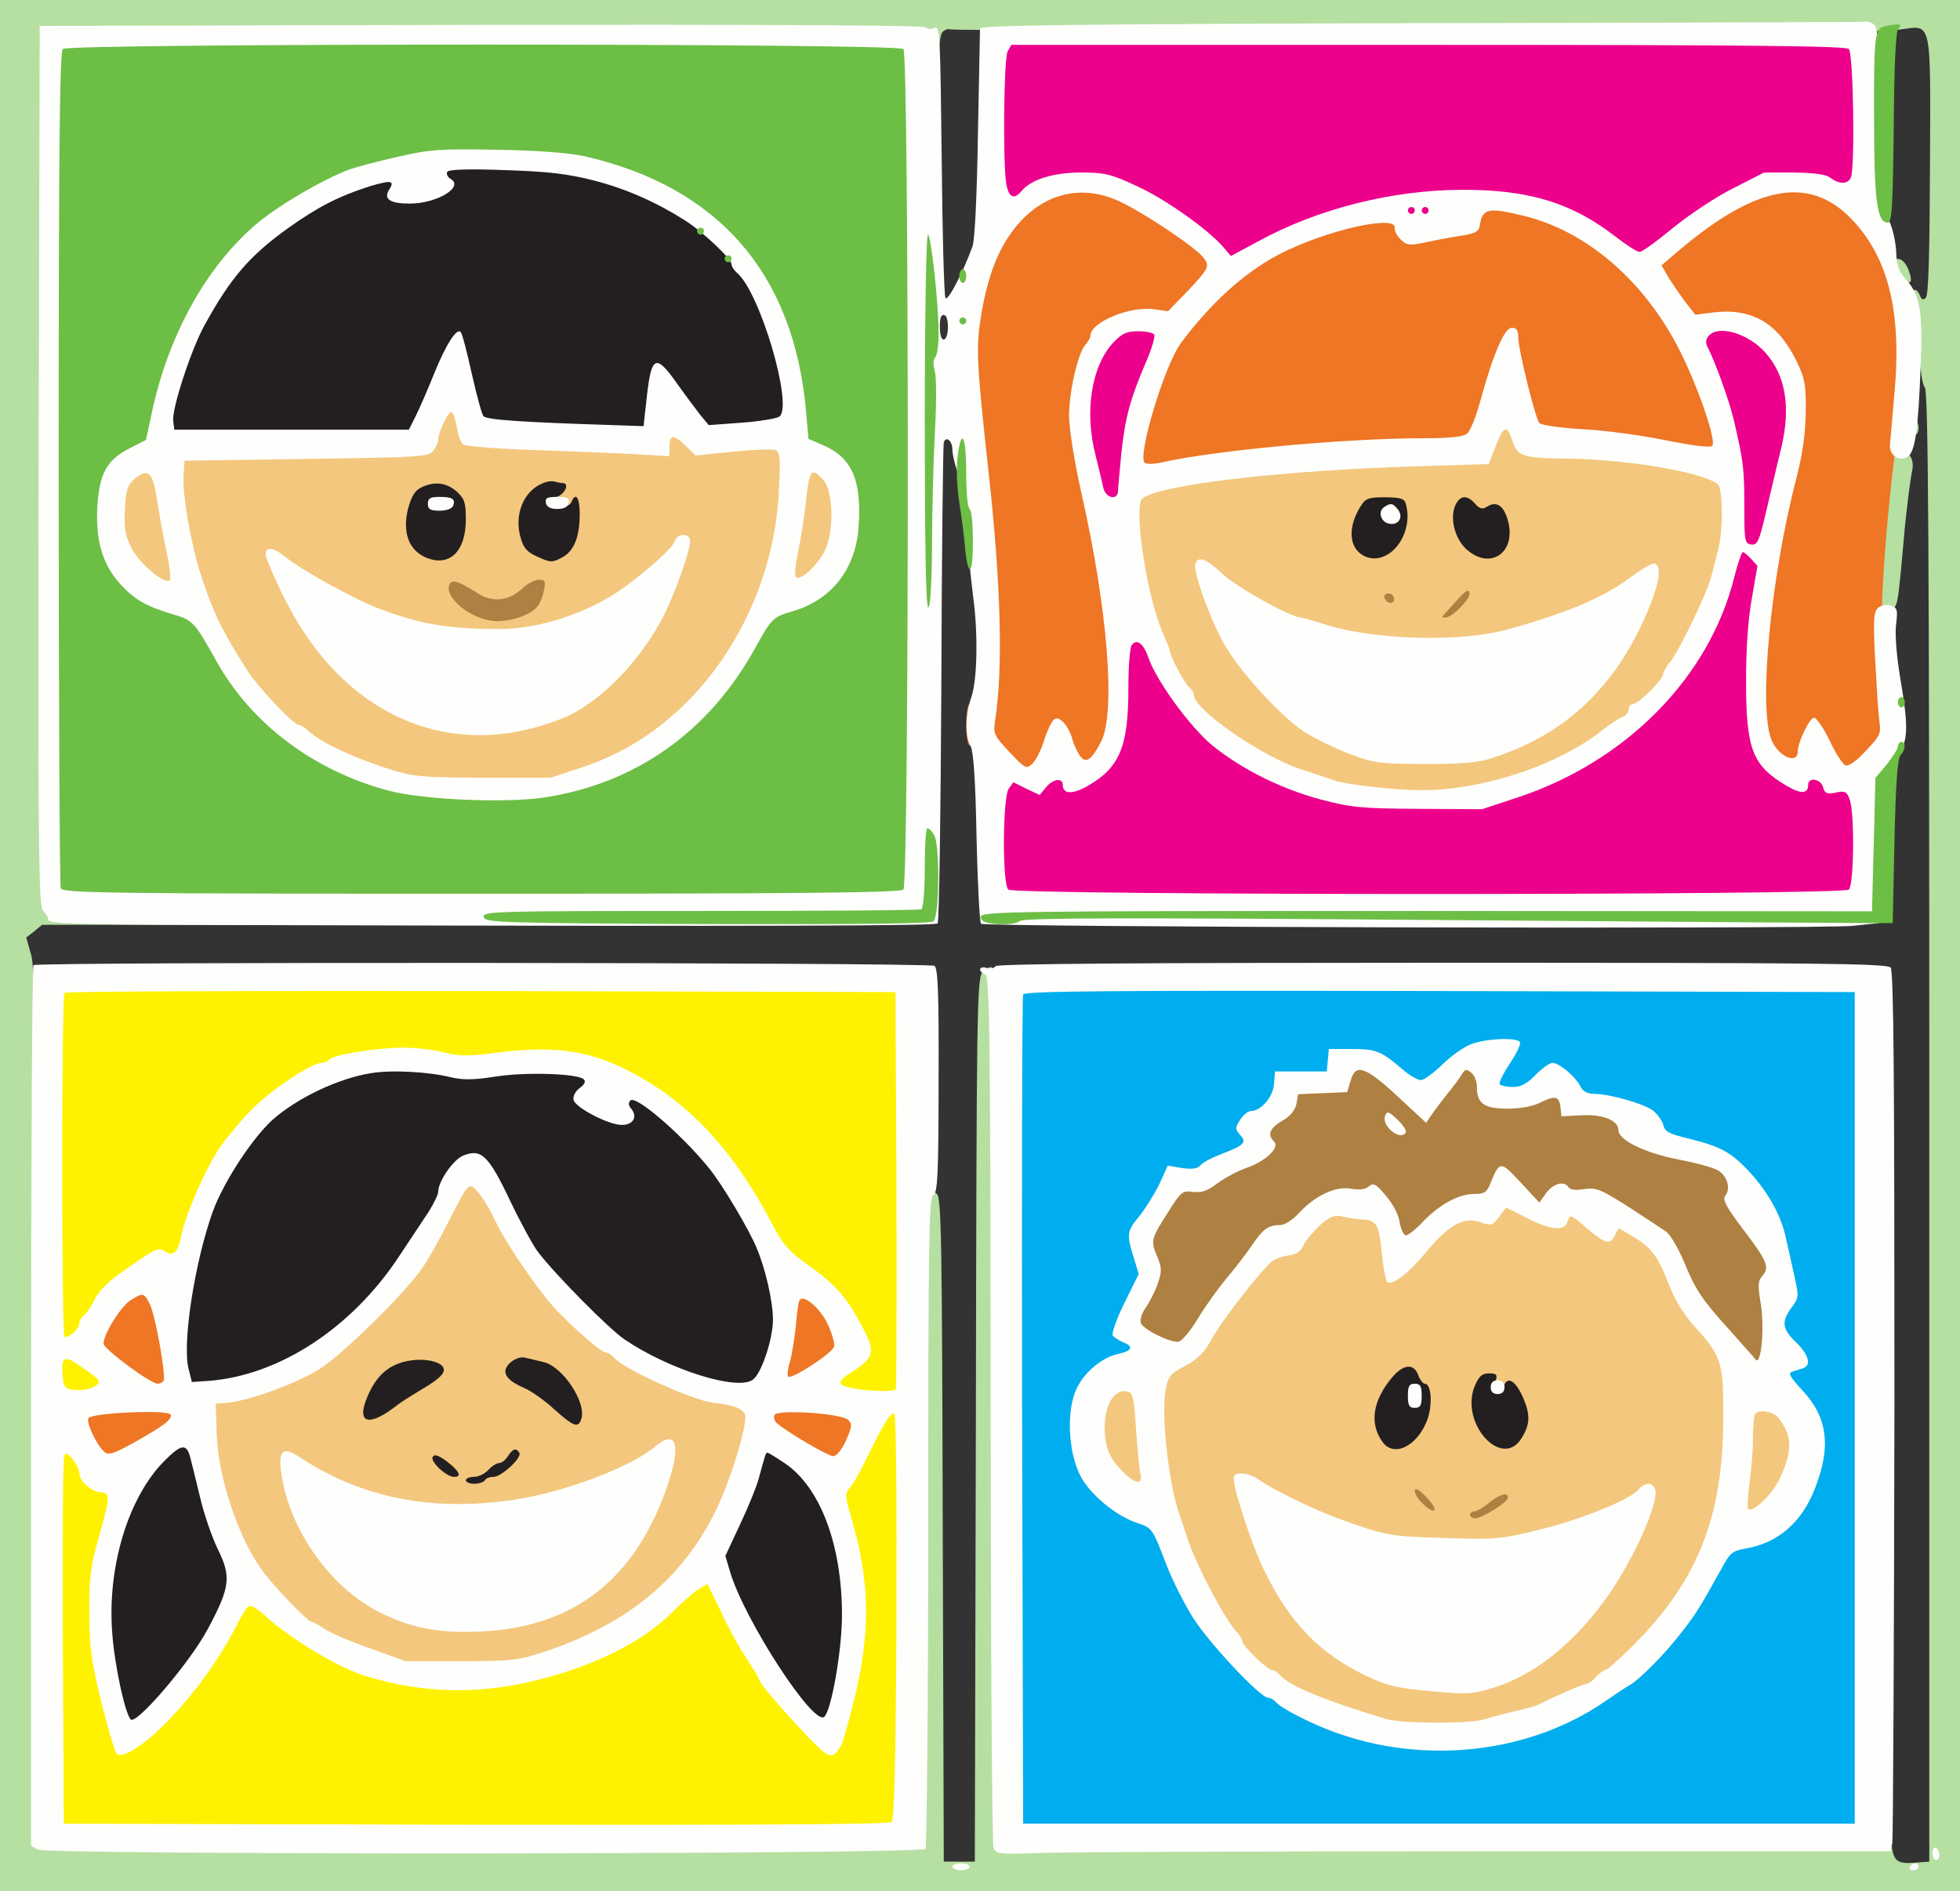 <?xml version="1.0" standalone="no"?>
<!DOCTYPE svg PUBLIC "-//W3C//DTD SVG 1.1//EN"
 "http://www.w3.org/Graphics/SVG/1.1/DTD/svg11.dtd">
<!-- Created with svg_stack (http://github.com/astraw/svg_stack) -->
<svg xmlns:sodipodi="http://sodipodi.sourceforge.net/DTD/sodipodi-0.dtd" xmlns="http://www.w3.org/2000/svg" version="1.1" width="284.0" height="274.0">
  <rect width="100%" height="100%" fill="#333333" stroke="none"/>
  <defs/>
  <g id="id0:id0" transform="matrix(1.25,0,0,1.25,0.0,0.0)"><g transform="translate(0,219.2) scale(0.04,-0.04)" fill="#b6dfa2" stroke="none">
<path d="M0 2740 l0 -2740 2840 0 2840 0 0 2740 0 2740 -2840 0 -2840 0 0 -2740z m2663 2643 c4 -2 7 -64 7 -138 0 -135 6 -159 35 -135 12 10 15 41 15 140 0 95 3 130 13 139 8 6 16 8 19 6 3 -3 581 -5 1284 -3 1221 2 1361 1 1402 -2 9 -1 42 1 72 5 89 12 85 31 83 -397 -1 -248 -4 -373 -12 -381 -7 -7 -12 -6 -17 6 -3 9 -10 17 -15 17 -12 0 -12 -33 0 -45 5 -6 11 -58 13 -116 2 -67 8 -112 16 -122 10 -12 13 -433 13 -2144 l0 -2128 -41 -3 c-64 -5 -70 6 -70 119 0 119 -18 134 -22 18 l-3 -80 -1280 0 -1280 0 -5 1267 c-4 889 -8 1268 -16 1271 -6 2 -18 -5 -27 -15 -16 -17 -17 -118 -19 -1298 l-3 -1279 -45 0 -45 0 -3 961 c-2 839 -4 963 -17 974 -12 10 -18 10 -30 0 -13 -11 -15 -132 -17 -949 l-3 -936 -1269 -3 c-699 -1 -1274 2 -1278 6 -5 5 -9 575 -11 1268 -2 1048 -5 1267 -17 1308 l-14 49 23 18 23 19 640 0 639 0 -3 23 -3 22 -624 2 c-345 1 -627 5 -632 10 -5 5 -8 549 -7 1269 l3 1259 1215 5 c1138 5 1293 4 1313 -7z"/>
<path d="M5484 4719 c-7 -13 42 -66 52 -56 4 3 1 20 -6 37 -13 30 -33 39 -46 19z"/>
<path d="M5540 4240 c0 -11 5 -20 10 -20 6 0 10 9 10 20 0 11 -4 20 -10 20 -5 0 -10 -9 -10 -20z"/>
<path d="M5483 4162 c-15 -9 -29 -102 -43 -286 -9 -118 -9 -142 3 -154 9 -8 23 -11 35 -8 22 7 21 0 42 236 7 69 16 140 20 159 13 50 -18 78 -57 53z"/>
<path d="M4270 4020 c-13 -9 -13 -11 0 -20 20 -14 45 -8 45 10 0 18 -25 24 -45 10z"/>
<path d="M5440 2650 c0 -5 5 -10 10 -10 6 0 10 5 10 10 0 6 -4 10 -10 10 -5 0 -10 -4 -10 -10z"/>
</g>
</g>
  <g id="id1:id1" transform="matrix(1.25,0,0,1.25,0.0,0.0)"><g transform="translate(0,219.2) scale(0.04,-0.04)" fill="#f3c77d" stroke="none">
<path d="M1285 4298 c-8 -13 -20 -41 -26 -63 -6 -22 -16 -46 -21 -52 -8 -10 -92 -13 -359 -13 l-348 0 -11 -19 c-14 -27 -13 -71 5 -171 48 -274 175 -501 350 -625 83 -59 147 -89 256 -122 88 -26 105 -27 274 -27 165 1 187 3 261 26 109 35 195 80 273 143 112 90 168 163 240 317 64 135 91 235 98 372 8 144 11 141 -139 127 l-113 -10 -38 40 c-22 22 -41 38 -44 35 -3 -3 -8 -20 -12 -38 l-7 -33 -219 4 c-121 2 -251 6 -290 10 l-70 6 -3 30 c-4 38 -22 85 -33 85 -4 0 -15 -10 -24 -22z m-46 -264 c-16 -20 5 -44 23 -26 8 8 16 8 32 0 12 -6 23 -12 26 -12 11 -2 3 -85 -9 -100 -20 -24 -77 -20 -95 6 -21 30 -21 116 0 139 20 22 41 14 23 -7z m341 -3 c-12 -23 -4 -31 30 -31 49 0 63 -36 35 -90 -13 -24 -22 -30 -50 -30 -70 0 -99 90 -49 149 27 33 51 34 34 2z m367 -234 c-52 -142 -166 -296 -262 -352 -163 -96 -400 -100 -562 -9 -72 40 -158 116 -207 183 -54 73 -120 211 -107 224 7 7 16 6 28 -4 36 -31 165 -102 235 -130 139 -57 332 -89 430 -71 160 29 244 67 366 164 47 37 89 65 93 62 5 -3 -2 -33 -14 -67z"/>
<path d="M4347 4262 c-9 -10 -17 -25 -17 -33 0 -8 -9 -28 -19 -45 l-19 -31 -228 -6 c-225 -6 -406 -22 -594 -53 -52 -9 -109 -18 -127 -21 -61 -10 -67 -28 -54 -152 43 -411 218 -631 576 -721 127 -32 363 -33 478 -2 256 70 474 247 582 472 14 30 30 62 35 72 20 37 50 185 50 247 0 102 -2 104 -83 129 -88 27 -349 62 -434 58 -70 -4 -90 9 -102 65 -8 39 -22 46 -44 21z m-352 -273 c0 -31 2 -34 27 -31 39 4 44 -16 12 -49 -22 -23 -36 -29 -59 -27 -44 4 -54 41 -26 102 24 54 46 57 46 5z m267 3 c-5 -32 16 -36 42 -7 27 29 41 20 52 -34 12 -59 -47 -93 -95 -53 -35 28 -42 131 -8 119 6 -2 11 -13 9 -25z m-716 -203 c31 -34 171 -105 269 -137 104 -34 191 -44 355 -40 159 4 237 18 327 59 24 10 49 19 56 19 17 0 118 53 172 90 24 17 46 26 49 21 3 -4 -4 -34 -15 -66 -75 -214 -245 -379 -447 -434 -122 -33 -161 -35 -273 -16 -176 29 -314 113 -417 252 -92 125 -155 283 -113 283 4 0 20 -14 37 -31z"/>
<path d="M400 4117 c-69 -34 -79 -174 -18 -260 26 -36 120 -99 131 -88 5 5 -3 64 -17 133 -14 69 -26 141 -26 161 0 32 -20 67 -38 67 -4 0 -18 -6 -32 -13z"/>
<path d="M2338 4119 c-13 -7 -18 -23 -18 -57 -1 -26 -7 -83 -15 -127 -28 -152 -29 -165 -12 -165 28 0 112 92 125 136 24 82 13 163 -28 204 -23 23 -28 24 -52 9z"/>
<path d="M3215 4030 c3 -5 8 -10 11 -10 2 0 4 5 4 10 0 6 -5 10 -11 10 -5 0 -7 -4 -4 -10z"/>
<path d="M3220 3990 c0 -5 5 -10 10 -10 6 0 10 5 10 10 0 6 -4 10 -10 10 -5 0 -10 -4 -10 -10z"/>
<path d="M5040 3889 c0 -5 5 -7 10 -4 6 3 10 8 10 11 0 2 -4 4 -10 4 -5 0 -10 -5 -10 -11z"/>
<path d="M2160 3550 c0 -5 5 -10 10 -10 6 0 10 5 10 10 0 6 -4 10 -10 10 -5 0 -10 -4 -10 -10z"/>
<path d="M681 3451 c9 -14 22 -27 29 -29 21 -7 6 20 -21 37 l-24 16 16 -24z"/>
<path d="M3400 3410 c0 -5 5 -10 10 -10 6 0 10 5 10 10 0 6 -4 10 -10 10 -5 0 -10 -4 -10 -10z"/>
<path d="M2030 3385 c-7 -9 -10 -18 -7 -22 8 -7 37 15 37 28 0 14 -16 11 -30 -6z"/>
<path d="M4757 3366 c-4 -10 -1 -13 9 -9 7 3 14 9 14 14 0 14 -17 10 -23 -5z"/>
<path d="M780 3351 c0 -13 29 -35 37 -28 7 8 -15 37 -28 37 -5 0 -9 -4 -9 -9z"/>
<path d="M920 3250 c0 -5 5 -10 10 -10 6 0 10 5 10 10 0 6 -4 10 -10 10 -5 0 -10 -4 -10 -10z"/>
<path d="M960 3230 c0 -5 5 -10 10 -10 6 0 10 5 10 10 0 6 -4 10 -10 10 -5 0 -10 -4 -10 -10z"/>
<path d="M1343 2058 c-4 -7 -27 -51 -51 -97 -69 -136 -129 -216 -237 -319 -134 -127 -258 -192 -405 -211 l-45 -6 3 -90 c8 -211 133 -464 277 -559 74 -49 109 -65 214 -99 90 -29 105 -31 246 -30 l150 1 102 35 c245 83 401 217 503 432 46 96 88 260 73 284 -5 9 -32 20 -59 24 -213 35 -414 165 -565 364 -21 29 -39 55 -39 58 0 4 -13 25 -28 48 -16 23 -39 68 -52 100 -27 68 -66 97 -87 65z m-88 -552 c0 -18 -155 -110 -166 -99 -16 16 16 70 54 94 33 20 112 23 112 5z m350 -10 c29 -19 59 -72 51 -92 -4 -11 -20 -4 -63 29 -32 23 -71 48 -86 55 -16 7 -25 17 -21 23 9 15 87 6 119 -15z m329 -259 c-3 -18 -9 -41 -14 -52 -4 -11 -18 -46 -30 -78 -61 -157 -199 -278 -367 -321 -71 -19 -228 -21 -305 -5 -155 33 -306 170 -351 317 -8 26 -20 66 -27 88 -16 55 -7 70 28 47 90 -59 245 -115 362 -129 131 -16 316 6 445 51 53 19 197 88 229 111 27 18 36 9 30 -29z"/>
<path d="M1260 2010 c0 -5 5 -10 10 -10 6 0 10 5 10 10 0 6 -4 10 -10 10 -5 0 -10 -4 -10 -10z"/>
<path d="M4344 1983 c-18 -24 -26 -26 -74 -24 l-53 2 -85 -87 c-49 -50 -87 -83 -93 -77 -4 4 -13 42 -19 83 -12 84 -29 112 -55 90 -13 -11 -23 -11 -51 -1 -48 17 -81 3 -134 -60 -29 -35 -47 -48 -59 -44 -9 3 -24 -1 -33 -7 -42 -34 -168 -199 -210 -276 -11 -22 -28 -34 -56 -41 -22 -6 -44 -17 -50 -24 -15 -19 -23 -156 -12 -222 5 -33 14 -87 19 -120 12 -81 52 -199 100 -298 113 -233 326 -374 615 -406 153 -17 304 13 467 95 134 68 271 201 339 329 9 17 21 39 27 50 57 102 88 252 88 425 0 161 -10 195 -75 265 -55 59 -68 81 -99 160 -30 76 -32 78 -97 115 -59 33 -84 38 -84 16 0 -29 -18 -24 -66 20 l-49 45 -18 -26 c-10 -14 -24 -25 -30 -25 -17 0 -94 40 -107 56 -17 20 -23 18 -46 -13z m-273 -516 c-27 -27 -6 -68 36 -71 7 -1 13 -4 13 -8 0 -5 0 -12 0 -17 0 -18 -52 -71 -70 -71 -41 0 -64 74 -39 123 18 34 51 67 61 61 6 -4 5 -11 -1 -17z m249 -28 c0 -22 29 -26 49 -6 17 17 41 -16 41 -58 0 -69 -60 -99 -99 -49 -25 32 -38 109 -21 129 15 18 30 10 30 -16z m-594 -315 c50 -30 216 -92 302 -113 78 -19 112 -22 200 -18 121 6 255 28 337 55 46 15 184 82 191 93 3 5 10 7 15 4 5 -4 3 -18 -6 -35 -8 -16 -15 -34 -15 -41 0 -18 -68 -148 -104 -199 -17 -25 -67 -81 -111 -124 -60 -59 -99 -88 -155 -115 l-75 -36 -110 2 c-133 1 -207 23 -308 90 -82 54 -145 130 -199 237 -43 85 -93 240 -83 256 6 9 45 -9 121 -56z"/>
<path d="M1480 1970 c0 -5 5 -10 10 -10 6 0 10 5 10 10 0 6 -4 10 -10 10 -5 0 -10 -4 -10 -10z"/>
<path d="M1500 1930 c0 -5 5 -10 10 -10 6 0 10 5 10 10 0 6 -4 10 -10 10 -5 0 -10 -4 -10 -10z"/>
<path d="M1520 1891 c0 -5 7 -11 14 -14 10 -4 13 -1 9 9 -6 15 -23 19 -23 5z"/>
<path d="M1580 1811 c0 -5 7 -11 14 -14 10 -4 13 -1 9 9 -6 15 -23 19 -23 5z"/>
<path d="M1780 1610 c0 -5 5 -10 10 -10 6 0 10 5 10 10 0 6 -4 10 -10 10 -5 0 -10 -4 -10 -10z"/>
<path d="M1840 1570 c0 -5 5 -10 10 -10 6 0 10 5 10 10 0 6 -4 10 -10 10 -5 0 -10 -4 -10 -10z"/>
<path d="M1920 1530 c0 -5 5 -10 10 -10 6 0 10 5 10 10 0 6 -4 10 -10 10 -5 0 -10 -4 -10 -10z"/>
<path d="M1960 1510 c0 -5 5 -10 10 -10 6 0 10 5 10 10 0 6 -4 10 -10 10 -5 0 -10 -4 -10 -10z"/>
<path d="M3239 1463 c-25 -10 -39 -24 -47 -47 -16 -43 -15 -109 1 -149 17 -40 90 -107 118 -107 19 0 20 4 14 68 -4 37 -10 81 -15 98 -4 18 -4 53 1 79 6 33 5 52 -2 62 -14 16 -23 15 -70 -4z"/>
<path d="M5073 1408 c-6 -7 -13 -60 -17 -118 -3 -58 -9 -129 -12 -157 l-7 -53 24 0 c50 1 124 99 143 187 18 80 -89 194 -131 141z"/>
<path d="M1970 845 c-7 -9 -10 -18 -7 -22 8 -7 37 15 37 28 0 14 -16 11 -30 -6z"/>
<path d="M820 750 c0 -12 90 -74 97 -66 8 8 -17 36 -32 36 -6 0 -20 9 -30 20 -19 21 -35 26 -35 10z"/>
<path d="M940 670 c0 -5 5 -10 10 -10 6 0 10 5 10 10 0 6 -4 10 -10 10 -5 0 -10 -4 -10 -10z"/>
<path d="M1520 610 c0 -5 9 -10 20 -10 11 0 20 5 20 10 0 6 -9 10 -20 10 -11 0 -20 -4 -20 -10z"/>
</g>
</g>
  <g id="id2:id2" transform="matrix(1.25,0,0,1.25,0.0,0.0)"><g transform="translate(0,219.2) scale(0.04,-0.04)" fill="#ee7625" stroke="none">
<path d="M2680 4950 c0 -127 2 -150 15 -150 17 0 20 85 9 223 -11 127 -24 87 -24 -73z"/>
<path d="M3035 4921 c-85 -40 -150 -128 -191 -254 -35 -111 -37 -244 -8 -479 43 -341 54 -643 28 -799 -5 -29 0 -42 28 -79 18 -24 45 -52 60 -63 23 -17 30 -18 43 -7 14 12 41 63 59 114 6 17 9 18 20 5 7 -8 21 -35 30 -61 22 -60 42 -62 87 -5 l34 42 0 165 c0 93 -6 200 -14 245 -26 155 -53 291 -73 370 -24 93 -26 227 -5 295 25 82 60 126 116 145 33 11 65 14 93 10 l43 -6 68 64 c42 40 67 72 67 85 0 30 -141 141 -245 192 -67 33 -91 40 -140 40 -38 0 -75 -8 -100 -19z"/>
<path d="M5054 4900 c-98 -51 -242 -158 -250 -186 -4 -16 8 -41 44 -90 l49 -69 66 3 c81 4 132 -10 174 -51 85 -80 100 -226 44 -442 -49 -190 -83 -446 -79 -596 3 -117 5 -128 30 -166 29 -44 63 -62 81 -44 7 7 16 30 22 53 15 61 31 58 61 -11 32 -72 50 -77 108 -29 56 46 68 82 56 165 -20 139 -6 444 36 769 21 160 23 341 4 414 -21 89 -66 176 -116 230 -61 65 -114 90 -192 90 -52 0 -73 -6 -138 -40z"/>
<path d="M4309 4886 c-2 -2 -56 -6 -119 -9 -189 -9 -308 -35 -452 -100 -169 -75 -326 -237 -388 -399 -37 -95 -65 -237 -50 -252 7 -7 51 -4 133 8 221 33 349 45 562 52 116 3 227 10 247 15 33 8 39 15 48 52 23 88 62 212 69 220 14 15 28 -18 56 -128 15 -60 32 -113 38 -117 7 -4 46 -8 87 -8 83 0 244 -21 345 -45 88 -20 105 -19 105 4 0 36 -59 198 -104 289 -110 219 -275 359 -481 407 -68 15 -89 18 -96 11z m-115 -55 c11 -17 -24 -33 -71 -35 -54 -1 -68 13 -32 31 28 15 95 17 103 4z"/>
<path d="M2776 4634 c-4 -9 -4 -19 -1 -22 2 -3 7 3 11 12 4 9 4 19 1 22 -2 3 -7 -3 -11 -12z"/>
<path d="M2780 4354 c0 -8 5 -12 10 -9 6 3 10 10 10 16 0 5 -4 9 -10 9 -5 0 -10 -7 -10 -16z"/>
<path d="M4350 4285 c-7 -9 -10 -18 -7 -22 8 -7 37 15 37 28 0 14 -16 11 -30 -6z"/>
<path d="M2776 4245 c-3 -8 -1 -15 4 -15 6 0 10 7 10 15 0 8 -2 15 -4 15 -2 0 -6 -7 -10 -15z"/>
<path d="M3216 4021 c-4 -5 -2 -12 3 -15 5 -4 12 -2 15 3 4 5 2 12 -3 15 -5 4 -12 2 -15 -3z"/>
<path d="M5057 3894 c-9 -9 4 -34 18 -34 14 0 27 25 18 34 -4 3 -12 6 -18 6 -6 0 -14 -3 -18 -6z"/>
<path d="M2680 3400 c0 -278 2 -320 15 -320 13 0 15 42 15 320 0 278 -2 320 -15 320 -13 0 -15 -42 -15 -320z"/>
<path d="M3260 3668 c1 -16 28 -53 35 -47 6 7 -18 59 -27 59 -5 0 -8 -6 -8 -12z"/>
<path d="M2800 3380 c0 -33 4 -60 10 -60 6 0 10 27 10 60 0 33 -4 60 -10 60 -6 0 -10 -27 -10 -60z"/>
<path d="M2690 2651 c-6 -12 -10 -134 -10 -326 0 -284 1 -306 17 -303 16 3 17 30 18 326 1 177 -2 322 -6 322 -5 0 -13 -9 -19 -19z"/>
<path d="M372 1730 c-38 -35 -92 -117 -92 -140 0 -20 37 -55 109 -104 52 -35 94 -46 106 -26 9 14 -14 152 -38 233 -23 77 -35 82 -85 37z"/>
<path d="M2297 1753 c-4 -3 -7 -38 -7 -77 0 -61 -10 -112 -37 -198 -10 -34 40 -19 115 33 48 33 72 57 72 70 0 35 -47 113 -88 147 -44 35 -45 35 -55 25z"/>
<path d="M316 1401 c-89 -8 -96 -19 -61 -93 15 -31 34 -59 42 -62 15 -6 171 71 206 102 10 9 17 25 15 36 -3 19 -10 21 -68 22 -36 0 -96 -2 -134 -5z"/>
<path d="M2236 1397 c-33 -24 -14 -50 78 -105 49 -29 96 -52 105 -50 21 4 86 127 74 139 -9 9 -154 28 -214 29 -14 0 -33 -6 -43 -13z"/>
</g>
</g>
  <g id="id3:id3" transform="matrix(1.25,0,0,1.25,0.0,0.0)"><g transform="translate(0,219.2) scale(0.04,-0.04)" fill="#231f20" stroke="none">
<path d="M1245 5001 c-195 -31 -379 -118 -508 -240 -52 -49 -128 -153 -165 -227 -43 -87 -92 -238 -92 -285 l0 -39 354 0 c307 0 355 2 366 16 8 8 33 63 57 122 24 59 50 113 58 121 17 17 16 20 40 -99 10 -47 21 -95 26 -106 l8 -22 188 -6 c103 -3 214 -8 245 -11 l57 -5 5 33 c3 17 8 57 13 87 4 30 13 55 18 54 6 0 33 -33 60 -73 28 -40 59 -77 69 -83 18 -10 214 4 236 17 32 20 -10 218 -75 349 -92 189 -272 324 -500 377 -99 22 -368 34 -460 20z m40 -51 c3 -5 -5 -16 -19 -25 -27 -18 -123 -18 -118 0 6 24 124 46 137 25z"/>
<path d="M1572 4079 c-55 -22 -83 -92 -63 -158 8 -30 20 -42 50 -55 35 -16 41 -17 69 -2 35 18 52 59 52 127 0 48 -12 64 -24 34 -6 -17 -51 -20 -61 -5 -3 6 5 14 19 20 24 9 37 40 17 40 -5 0 -15 2 -23 4 -7 3 -24 1 -36 -5z"/>
<path d="M1220 4067 c-18 -9 -28 -26 -38 -63 -16 -68 3 -119 53 -140 68 -28 115 18 115 111 0 48 -4 60 -26 80 -30 27 -66 31 -104 12z"/>
<path d="M3945 4016 c-41 -63 -37 -126 10 -148 68 -31 142 60 120 148 -4 19 -12 22 -60 23 -47 0 -57 -3 -70 -23z m89 -37 c-3 -5 -10 -7 -15 -3 -5 3 -7 10 -3 15 3 5 10 7 15 3 5 -3 7 -10 3 -15z"/>
<path d="M4219 4019 c-19 -37 -4 -100 31 -131 69 -62 145 -9 120 83 -12 44 -33 58 -60 41 -14 -9 -22 -7 -36 9 -22 25 -41 24 -55 -2z"/>
<path d="M1090 2390 c-183 -27 -356 -154 -448 -329 -68 -129 -114 -315 -116 -473 -1 -138 3 -143 100 -128 90 14 192 50 261 92 79 47 242 209 298 298 27 41 69 115 94 165 35 68 52 92 73 99 37 13 51 -1 99 -95 125 -250 306 -432 516 -519 97 -41 184 -57 217 -42 29 13 65 101 73 177 15 144 -103 388 -263 549 -95 94 -182 149 -289 181 -79 24 -100 27 -180 22 -49 -3 -105 -11 -124 -18 -27 -10 -43 -9 -85 4 -67 20 -157 27 -226 17z m680 -98 c19 -9 35 -24 35 -32 0 -21 -62 -14 -97 12 -52 36 -3 53 62 20z"/>
<path d="M1481 1533 c-30 -25 -19 -50 33 -73 23 -9 64 -38 92 -64 56 -50 69 -55 78 -30 18 47 -53 155 -110 167 -16 4 -38 9 -50 12 -12 4 -29 -1 -43 -12z"/>
<path d="M1142 1523 c-37 -18 -63 -51 -83 -105 -23 -67 17 -70 96 -7 11 8 41 27 66 42 25 14 52 33 59 43 33 39 -72 60 -138 27z"/>
<path d="M4034 1488 c-56 -67 -66 -133 -28 -186 32 -46 99 -15 129 60 17 43 14 108 -6 108 -5 0 -14 11 -19 25 -13 35 -43 32 -76 -7z m72 -64 c-5 -13 -10 -14 -18 -6 -6 6 -8 18 -4 28 5 13 10 14 18 6 6 -6 8 -18 4 -28z"/>
<path d="M4274 1464 c-45 -108 79 -245 136 -151 24 39 25 66 5 114 -23 54 -49 68 -58 32 -3 -13 -10 -18 -17 -14 -7 4 -9 18 -6 31 6 21 3 24 -19 24 -20 0 -29 -8 -41 -36z"/>
<path d="M520 1311 c0 -6 -14 -18 -30 -28 -37 -21 -101 -116 -134 -199 -37 -90 -59 -234 -51 -324 12 -136 50 -290 72 -290 15 0 121 110 176 182 47 62 117 198 124 243 4 27 0 47 -19 83 -31 56 -63 155 -78 237 -19 104 -19 105 -40 105 -11 0 -20 -4 -20 -9z"/>
<path d="M2213 1282 c-6 -4 -17 -30 -24 -57 -6 -28 -33 -97 -59 -154 l-48 -103 18 -52 c40 -117 117 -247 218 -369 23 -28 42 -54 42 -59 0 -4 8 -8 18 -8 25 0 38 31 63 148 55 250 -18 538 -159 628 -59 38 -53 36 -69 26z"/>
<path d="M1472 1260 c-7 -11 -18 -20 -26 -20 -7 0 -21 -9 -31 -20 -10 -11 -29 -20 -42 -20 -12 0 -23 -4 -23 -10 0 -5 11 -10 24 -10 14 0 28 5 31 10 3 6 14 10 25 10 23 0 84 56 75 70 -9 15 -19 12 -33 -10z"/>
<path d="M1254 1258 c-8 -13 39 -58 62 -58 23 0 16 16 -20 44 -24 18 -37 23 -42 14z"/>
</g>
</g>
  <g id="id4:id4" transform="matrix(1.25,0,0,1.25,0.0,0.0)"><g transform="translate(0,219.2) scale(0.04,-0.04)" fill="#fff200" stroke="none">
<path d="M172 2618 c-9 -9 -12 -155 -12 -594 l0 -582 28 -6 c37 -7 145 7 149 19 2 6 -24 30 -56 54 -33 23 -62 48 -64 55 -3 6 16 48 42 91 39 67 59 89 120 132 40 29 77 50 83 47 5 -3 13 -17 18 -30 5 -13 16 -24 24 -24 16 0 18 5 37 100 28 140 113 296 212 387 97 89 200 136 336 154 79 10 104 9 181 -5 77 -15 99 -16 165 -5 117 19 248 7 339 -31 180 -75 329 -224 441 -441 35 -68 57 -97 88 -119 121 -85 127 -92 191 -214 19 -37 9 -58 -47 -93 -42 -27 -67 -51 -67 -64 0 -4 41 -10 90 -14 50 -4 92 -11 95 -16 5 -8 -85 -194 -122 -251 l-17 -27 22 -63 c57 -167 57 -350 2 -557 -12 -44 -28 -87 -34 -97 -12 -16 -17 -13 -61 27 -90 83 -275 371 -275 428 0 10 -7 24 -15 31 -11 9 -26 0 -82 -52 -213 -201 -480 -285 -779 -248 -174 22 -316 88 -420 197 -34 34 -57 51 -67 47 -8 -3 -31 -38 -50 -79 -48 -100 -103 -178 -184 -261 -76 -79 -120 -112 -132 -98 -14 15 -59 203 -71 298 -19 138 7 313 62 423 25 50 19 62 -25 45 -40 -15 -47 -8 -96 89 -20 40 -42 75 -49 77 -10 3 -12 -116 -10 -585 l3 -588 1205 -3 c663 -1 1215 0 1228 3 l22 5 0 1213 c0 930 -3 1216 -12 1225 -17 17 -2419 17 -2436 0z"/>
</g>
</g>
  <g id="id5:id5" transform="matrix(1.25,0,0,1.25,0.0,0.0)"><g transform="translate(0,219.2) scale(0.04,-0.04)" fill="#00aeef" stroke="none">
<path d="M2952 2622 c-10 -7 -12 -259 -10 -1228 l3 -1219 1205 -3 c663 -1 1215 0 1228 3 l22 5 0 1219 c0 1102 -2 1219 -16 1225 -24 9 -2417 7 -2432 -2z m1420 -178 c4 -3 -7 -28 -24 -54 -39 -63 -33 -80 27 -80 38 0 51 6 84 36 l40 35 25 -16 c13 -9 29 -30 35 -46 9 -25 15 -29 48 -29 56 0 151 -25 173 -45 11 -10 20 -28 20 -40 0 -30 19 -44 55 -43 71 2 151 -30 197 -79 43 -45 98 -142 98 -173 0 -15 9 -53 20 -85 25 -73 25 -96 0 -137 -28 -47 -25 -69 15 -108 33 -32 34 -36 18 -47 -9 -7 -29 -13 -45 -13 -42 0 -35 -24 16 -54 68 -40 91 -85 91 -176 -1 -94 -29 -163 -90 -219 -39 -36 -70 -50 -148 -66 -22 -4 -33 -17 -52 -60 -151 -342 -527 -560 -890 -515 -210 25 -394 108 -507 227 -60 63 -146 203 -179 288 -16 44 -34 90 -39 102 -5 12 -25 26 -47 33 -64 20 -126 67 -158 116 -25 41 -30 60 -33 134 -4 73 -1 93 16 127 23 45 71 73 137 82 54 8 56 39 3 63 l-37 18 11 32 c6 18 25 54 41 80 l30 48 -16 51 c-23 69 -22 82 11 120 15 18 38 53 52 78 21 37 30 46 50 44 14 -1 67 17 118 40 94 41 110 60 77 87 -24 20 -18 28 32 52 47 22 50 27 70 97 3 11 16 12 59 7 63 -7 91 4 96 36 3 20 10 23 59 26 l57 3 63 -56 c35 -30 67 -55 70 -55 4 0 26 22 48 49 23 27 60 58 84 70 39 20 106 28 119 15z"/>
</g>
</g>
  <g id="id6:id6" transform="matrix(1.25,0,0,1.25,0.0,0.0)"><g transform="translate(0,219.2) scale(0.04,-0.04)" fill="#fefefd" stroke="none">
<path d="M4123 5413 c-1016 -3 -1283 -6 -1283 -16 0 -6 -3 -145 -6 -307 -3 -182 -9 -306 -16 -325 -29 -78 -70 -157 -78 -149 -4 5 -9 185 -11 400 -4 355 -5 391 -20 383 -9 -4 -20 -4 -26 2 -6 6 -484 8 -1289 7 l-1279 -3 -3 -1276 c-2 -1126 0 -1278 13 -1289 8 -7 15 -19 15 -26 0 -12 103 -14 638 -15 1488 -4 1932 -2 1939 5 5 4 9 317 11 694 1 378 5 693 7 700 7 20 25 4 25 -21 0 -12 6 -40 14 -62 8 -22 19 -96 25 -165 7 -69 16 -158 21 -198 15 -109 12 -243 -5 -292 -18 -52 -19 -114 -2 -143 8 -15 14 -97 17 -264 3 -133 9 -245 13 -250 11 -10 2426 -16 2527 -6 l75 8 5 210 5 210 35 49 c41 57 43 86 16 246 -10 61 -15 125 -11 152 5 41 3 47 -15 53 -12 4 -28 1 -37 -6 -13 -12 -15 -32 -9 -149 4 -74 9 -154 12 -177 6 -39 3 -45 -39 -89 -27 -30 -50 -45 -59 -42 -8 3 -29 36 -46 72 -17 36 -38 66 -45 66 -13 0 -47 -71 -47 -97 0 -40 -56 -16 -76 32 -39 93 -3 471 72 760 18 70 26 127 27 191 1 81 -3 98 -27 148 -55 112 -131 155 -246 140 l-47 -6 -30 38 c-16 22 -38 54 -49 72 l-19 33 48 41 c222 189 376 220 498 98 110 -111 151 -270 129 -510 -6 -69 -12 -136 -13 -149 -2 -30 26 -50 51 -35 22 14 31 78 38 263 7 160 -2 207 -44 253 -19 21 -26 40 -27 81 -2 30 -11 69 -21 88 -17 30 -20 66 -24 297 -4 219 -8 264 -20 272 -8 5 -17 9 -20 7 -3 -1 -582 -3 -1287 -4z m-1518 -1293 l0 -1205 -1205 0 -1205 0 -3 1195 c-1 657 0 1201 3 1208 3 10 250 12 1207 10 l1203 -3 0 -1205z m2743 1036 c3 -179 -2 -203 -37 -172 -17 15 -34 17 -113 14 -77 -3 -103 -8 -153 -32 -74 -36 -184 -106 -209 -135 -11 -12 -35 -31 -53 -42 l-34 -21 -52 40 c-127 97 -268 142 -447 142 -198 0 -390 -45 -576 -136 -50 -24 -94 -44 -98 -44 -5 0 -26 15 -47 33 -102 86 -130 106 -229 154 -65 32 -86 38 -160 41 -79 3 -89 1 -142 -26 -31 -17 -59 -28 -62 -24 -8 8 -7 367 1 375 3 4 547 6 1207 5 l1201 -3 3 -169z m-2103 -260 c71 -33 220 -133 243 -163 18 -25 16 -30 -45 -95 l-58 -60 -42 6 c-70 9 -183 -38 -183 -77 0 -6 -7 -18 -15 -27 -21 -23 -46 -132 -47 -203 0 -37 14 -127 35 -222 77 -337 101 -640 58 -724 -29 -56 -45 -66 -63 -39 -8 13 -18 34 -21 48 -10 35 -34 63 -49 57 -8 -2 -21 -29 -31 -59 -9 -30 -25 -62 -36 -72 -17 -15 -20 -14 -66 35 -45 48 -47 53 -41 92 23 149 17 392 -19 717 -35 320 -37 360 -22 455 20 118 50 195 101 258 79 97 191 125 301 73z m1169 -41 c184 -44 353 -190 455 -393 53 -106 106 -261 93 -274 -6 -6 -55 0 -134 16 -68 14 -176 29 -241 32 -65 4 -121 12 -126 18 -12 15 -61 213 -61 247 0 22 -5 29 -19 29 -21 0 -53 -73 -92 -215 -12 -44 -29 -86 -38 -92 -10 -9 -52 -13 -125 -13 -226 0 -604 -35 -759 -70 -23 -5 -45 -6 -50 -1 -21 21 58 284 106 348 87 116 182 202 282 255 134 70 344 118 337 77 -1 -9 7 -24 18 -34 18 -17 26 -17 78 -6 31 7 77 15 102 19 34 5 46 12 48 27 8 51 23 55 126 30z m-1667 -328 c-2 -40 -22 -42 -23 -2 -2 34 4 48 16 40 4 -3 8 -20 7 -38z m578 -26 c3 -6 -8 -38 -24 -73 -38 -82 -61 -160 -68 -228 -9 -102 -23 -104 -48 -7 -27 104 12 269 72 301 32 17 59 20 68 7z m1759 -34 c42 -30 70 -99 70 -177 0 -55 -24 -182 -53 -280 -13 -44 -26 -22 -27 48 -1 86 -27 211 -70 331 -18 52 -31 98 -28 103 8 13 76 -2 108 -25z m-699 -270 c13 -39 32 -45 155 -46 176 -2 393 -39 438 -74 15 -12 16 -133 1 -191 -6 -22 -15 -59 -21 -81 -14 -50 -90 -207 -117 -242 -12 -14 -21 -31 -21 -36 0 -16 -72 -87 -87 -87 -7 0 -13 -7 -13 -15 0 -9 -8 -19 -17 -22 -10 -4 -36 -21 -58 -38 -128 -102 -347 -175 -525 -175 -75 0 -225 17 -255 29 -11 4 -53 18 -93 31 -114 37 -312 173 -312 216 0 6 -7 17 -15 24 -14 12 -55 90 -55 105 0 3 -9 24 -19 48 -47 103 -88 372 -60 393 53 40 405 81 804 93 l199 6 16 40 c28 75 36 78 55 22z m669 -438 c-3 -5 -10 -7 -15 -3 -5 3 -7 10 -3 15 3 5 10 7 15 3 5 -3 7 -10 3 -15z m-12 -202 c-7 -237 11 -290 123 -367 37 -25 49 -28 111 -27 l69 2 0 -125 0 -125 -1205 0 -1205 0 -3 129 c-3 137 4 162 36 133 21 -19 67 -23 78 -6 4 8 9 8 17 0 47 -47 193 68 216 170 6 24 11 79 11 121 0 42 4 79 9 82 8 5 61 -55 61 -69 0 -13 55 -79 124 -146 131 -129 332 -204 576 -216 142 -6 232 5 354 43 115 37 251 113 311 173 27 28 55 51 61 51 7 0 23 14 36 31 13 17 41 52 64 77 41 47 74 100 120 192 14 28 29 48 33 45 5 -2 6 -78 3 -168z"/>
<path d="M1250 5064 c-14 -2 -59 -12 -100 -20 -368 -79 -621 -330 -718 -713 -26 -103 -31 -115 -58 -128 -75 -39 -104 -87 -111 -188 -8 -108 15 -174 87 -246 47 -47 68 -60 129 -80 l72 -23 36 -68 c19 -37 56 -92 82 -122 25 -31 56 -69 69 -86 13 -16 29 -30 36 -30 7 0 28 -16 46 -35 19 -20 46 -42 60 -49 14 -7 57 -29 95 -49 103 -53 223 -79 389 -85 208 -7 332 19 494 103 116 60 265 204 312 300 5 11 26 45 47 75 30 43 48 58 85 71 104 37 165 97 193 192 28 95 13 229 -31 278 -9 10 -35 27 -59 38 l-43 20 -7 68 c-15 158 -67 317 -138 421 -115 167 -272 274 -482 328 -86 22 -126 26 -280 29 -99 2 -191 1 -205 -1z m471 -107 c93 -24 181 -63 263 -115 51 -32 136 -112 136 -128 0 -6 7 -17 16 -25 66 -55 163 -383 123 -416 -8 -6 -57 -14 -110 -18 l-95 -7 -25 30 c-13 17 -44 58 -68 92 -60 85 -73 79 -86 -35 l-10 -90 -85 3 c-258 8 -370 15 -379 26 -5 6 -20 62 -34 124 -14 63 -28 117 -32 120 -12 12 -43 -37 -77 -121 -18 -45 -42 -100 -53 -122 l-20 -40 -340 0 -340 0 -3 26 c-4 35 52 207 91 277 74 135 130 201 242 281 87 62 146 92 236 121 64 19 74 17 56 -11 -16 -26 4 -39 60 -39 80 0 160 49 118 72 -8 5 -12 14 -9 20 5 7 58 9 168 5 126 -4 182 -11 257 -30z m-397 -715 c3 -22 11 -44 18 -50 7 -5 98 -13 203 -16 105 -4 236 -9 293 -12 l102 -6 0 24 c0 39 11 41 45 8 l31 -30 107 11 c58 6 114 8 123 5 15 -6 16 -20 11 -120 -11 -234 -114 -464 -278 -622 -89 -85 -185 -143 -299 -180 l-85 -28 -195 0 c-181 1 -201 3 -275 26 -108 35 -194 76 -233 111 -10 10 -23 17 -28 17 -14 0 -116 109 -146 155 -76 119 -98 166 -134 273 -30 91 -56 239 -52 295 l3 42 353 5 c335 5 354 6 368 24 8 11 14 25 14 32 0 22 31 85 39 80 5 -3 11 -23 15 -44z m-868 -217 c7 -44 19 -111 28 -150 8 -38 12 -73 8 -77 -14 -13 -87 48 -110 92 -19 37 -23 57 -20 114 3 58 8 71 28 88 41 33 53 21 66 -67z m1930 64 c28 -31 32 -143 6 -201 -20 -45 -76 -96 -86 -79 -4 5 0 40 8 78 8 37 17 97 21 133 10 100 16 108 51 69z"/>
<path d="M1240 4020 c0 -16 7 -20 34 -20 20 0 36 6 39 14 8 20 -2 26 -40 26 -26 0 -33 -4 -33 -20z"/>
<path d="M1582 4023 c2 -12 13 -18 33 -18 20 0 31 6 33 18 3 14 -4 17 -33 17 -29 0 -36 -3 -33 -17z"/>
<path d="M1955 3911 c-5 -18 -74 -80 -146 -133 -102 -74 -245 -121 -364 -121 -152 1 -225 14 -346 59 -72 27 -227 113 -272 150 -34 28 -57 31 -57 7 0 -10 25 -69 57 -132 170 -338 481 -472 802 -343 106 42 226 164 294 297 34 67 77 189 77 217 0 24 -37 24 -45 -1z"/>
<path d="M4012 4011 c-21 -13 -10 -46 16 -49 27 -4 40 22 22 43 -14 17 -20 18 -38 6z"/>
<path d="M3464 3846 c-7 -20 38 -149 81 -228 41 -76 163 -211 232 -257 25 -17 82 -45 127 -63 77 -30 88 -31 221 -32 91 -1 156 4 185 13 217 65 367 202 462 423 37 87 45 137 23 145 -6 2 -35 -15 -64 -36 -73 -55 -155 -92 -293 -135 -93 -29 -139 -38 -231 -43 -130 -7 -282 9 -369 38 -32 10 -62 19 -67 19 -28 0 -182 85 -226 125 -51 47 -72 55 -81 31z"/>
<path d="M97 2683 c-4 -3 -7 -579 -7 -1279 l0 -1273 19 -11 c31 -16 2562 -14 2573 2 4 7 8 435 8 950 0 817 2 938 15 945 12 7 15 57 15 332 1 255 -2 326 -12 332 -15 10 -2602 12 -2611 2z m2501 -648 c1 -314 0 -575 -2 -580 -5 -14 -143 -2 -158 13 -7 7 2 18 30 36 63 39 69 58 37 119 -46 91 -79 130 -155 185 -66 47 -80 63 -115 130 -99 189 -217 323 -360 409 -144 87 -255 107 -447 81 -72 -9 -98 -9 -141 2 -28 8 -83 14 -122 14 -77 -1 -202 -21 -211 -35 -3 -5 -13 -9 -22 -9 -28 0 -142 -75 -199 -132 -30 -29 -72 -80 -95 -112 -41 -60 -100 -194 -112 -255 -9 -49 -23 -63 -47 -48 -22 13 -24 12 -128 -61 -36 -25 -67 -56 -76 -77 -9 -19 -23 -39 -31 -46 -8 -6 -14 -17 -14 -24 0 -16 -35 -47 -43 -38 -9 8 -9 988 0 996 3 4 547 6 1207 5 l1201 -3 3 -570z m-1291 323 c34 -8 65 -8 128 2 88 14 240 9 257 -8 6 -6 2 -15 -12 -25 -12 -9 -20 -23 -18 -34 4 -22 101 -73 140 -73 33 0 46 23 28 46 -9 10 -10 18 -3 25 16 16 151 -101 229 -198 38 -47 114 -175 136 -228 26 -60 48 -157 48 -209 0 -56 -33 -156 -58 -174 -44 -34 -244 29 -373 117 -43 29 -199 186 -250 253 -14 18 -51 86 -82 151 -62 130 -83 149 -135 128 -29 -12 -72 -75 -72 -104 0 -9 -13 -35 -28 -59 -16 -24 -54 -81 -85 -128 -138 -210 -351 -348 -556 -362 l-45 -3 -10 40 c-18 76 19 311 71 455 32 87 116 214 174 266 72 63 190 119 284 134 59 10 169 4 232 -12z m127 -413 c26 -56 91 -154 151 -230 42 -53 155 -155 172 -155 6 0 16 -7 23 -15 27 -32 225 -122 286 -130 70 -8 94 -20 94 -43 -1 -45 -45 -186 -85 -268 -96 -198 -256 -330 -495 -410 -79 -26 -96 -28 -245 -28 l-160 0 -105 38 c-58 20 -117 46 -132 57 -15 10 -31 19 -35 19 -11 0 -112 105 -144 150 -69 95 -127 270 -131 393 l-3 89 35 3 c68 7 205 58 270 100 72 48 251 225 297 295 17 25 49 83 73 130 60 118 59 116 87 83 13 -15 34 -50 47 -78z m-1000 -244 c16 -31 48 -209 40 -223 -3 -4 -11 -8 -17 -8 -21 0 -157 101 -157 116 0 28 49 106 77 125 38 24 40 23 57 -10z m1965 -59 c13 -28 21 -57 18 -65 -8 -21 -126 -97 -133 -86 -3 5 -1 24 5 42 5 17 13 64 17 102 3 39 8 73 11 77 11 19 61 -24 82 -70z m-2114 -162 c9 -14 -32 -32 -68 -28 -28 3 -32 7 -35 36 -6 61 3 67 52 32 25 -16 48 -34 51 -40z m209 -99 c8 -12 -19 -33 -103 -80 -59 -33 -76 -39 -88 -29 -22 18 -56 89 -46 99 15 15 229 24 237 10z m1964 -16 c12 -11 11 -20 -6 -59 -12 -27 -28 -46 -37 -46 -15 0 -136 71 -164 96 -7 6 -10 18 -6 24 10 16 195 4 213 -15z m140 -573 c-2 -390 -6 -584 -14 -592 -7 -7 -378 -9 -1205 -8 l-1194 3 -3 525 c-1 289 0 532 4 540 4 12 9 10 25 -9 10 -13 19 -31 19 -41 0 -22 34 -53 63 -55 27 -2 27 -11 -8 -135 -23 -81 -27 -113 -26 -215 0 -102 6 -141 35 -259 19 -76 39 -143 44 -148 17 -17 86 28 157 104 74 77 146 179 189 265 14 28 31 55 37 58 6 4 27 -8 47 -27 67 -63 209 -149 288 -174 141 -44 285 -54 429 -28 192 35 364 113 460 209 28 28 62 58 77 68 l28 17 40 -82 c21 -46 55 -107 75 -136 19 -30 35 -56 35 -59 0 -9 54 -73 127 -151 61 -65 75 -75 90 -66 9 6 21 24 26 40 81 270 87 427 25 642 -19 65 -20 74 -6 90 9 9 29 44 45 77 57 117 76 146 85 137 5 -5 7 -256 6 -590z m-2046 462 c4 -16 17 -67 28 -114 11 -47 34 -114 51 -149 40 -81 36 -111 -30 -234 -53 -98 -206 -276 -222 -260 -17 17 -48 162 -54 254 -14 192 48 392 152 496 49 49 64 51 75 7z m1723 -15 c102 -69 165 -236 165 -439 0 -101 -30 -274 -51 -295 -30 -30 -231 279 -273 419 l-14 47 43 92 c24 51 49 112 55 137 19 69 19 70 24 70 3 0 26 -14 51 -31z"/>
<path d="M1900 1289 c-72 -61 -263 -133 -409 -155 -239 -36 -444 5 -624 124 -47 31 -61 19 -52 -46 23 -166 143 -334 288 -406 92 -45 171 -60 294 -54 255 13 427 139 523 384 56 144 48 209 -20 153z"/>
<path d="M2885 2680 c-4 -6 -15 -8 -26 -5 -22 7 -26 -10 -4 -19 13 -5 15 -154 16 -1258 0 -689 4 -1262 8 -1273 7 -18 15 -19 132 -15 68 3 651 5 1296 5 l1172 0 5 25 c2 14 5 587 6 1274 0 931 -2 1252 -11 1262 -10 12 -210 14 -1300 14 -881 0 -1290 -3 -1294 -10z m2490 -1280 l0 -1205 -1205 0 -1205 0 -3 1195 c-1 657 0 1201 3 1208 3 10 250 12 1207 10 l1203 -3 0 -1205z"/>
<path d="M4266 2455 c-21 -7 -60 -34 -85 -59 -26 -25 -54 -46 -63 -46 -10 0 -32 13 -50 28 -65 56 -79 62 -150 62 l-67 0 -3 -32 -3 -33 -75 0 -75 0 -3 -37 c-3 -38 -38 -78 -68 -78 -7 0 -21 -11 -30 -25 -15 -24 -15 -27 0 -44 20 -22 12 -30 -56 -56 -26 -10 -53 -24 -59 -32 -9 -10 -24 -12 -53 -8 l-42 7 -24 -53 c-14 -29 -40 -70 -57 -92 -37 -44 -39 -53 -18 -120 l15 -49 -41 -83 c-23 -46 -38 -89 -34 -95 4 -6 18 -15 32 -21 29 -11 23 -24 -14 -32 -46 -9 -97 -50 -121 -97 -32 -62 -28 -185 9 -257 28 -54 102 -115 163 -136 45 -15 45 -14 86 -121 17 -44 51 -112 76 -152 46 -74 196 -234 219 -234 7 0 18 -7 25 -15 7 -9 49 -33 94 -54 278 -132 620 -107 861 61 26 18 56 38 67 44 31 18 105 93 153 156 42 54 53 73 116 186 22 41 30 48 66 54 96 16 166 77 204 178 46 119 35 203 -38 281 -36 39 -42 50 -29 54 9 3 23 7 31 10 25 8 17 39 -20 75 -41 39 -43 60 -13 101 21 28 21 32 9 87 -7 31 -18 82 -25 112 -13 66 -54 139 -110 198 -51 54 -82 70 -171 92 -58 14 -70 20 -75 40 -3 13 -17 31 -30 42 -28 20 -126 48 -170 48 -20 0 -33 7 -41 23 -15 29 -60 66 -80 67 -8 0 -30 -16 -49 -35 -25 -26 -42 -35 -66 -35 -18 0 -35 4 -38 8 -3 5 11 32 30 61 19 28 32 56 29 61 -9 14 -94 11 -139 -5z m-256 -152 c0 -4 -4 -8 -10 -8 -5 0 -10 -3 -10 -7 0 -5 0 -23 0 -41 0 -46 18 -66 70 -78 50 -11 42 -18 132 108 28 40 54 70 58 68 4 -3 11 -21 14 -40 4 -19 15 -39 26 -45 24 -13 131 -13 164 -1 21 8 27 6 41 -15 15 -23 21 -25 87 -22 l72 3 6 -25 c8 -36 84 -74 188 -95 115 -23 135 -36 126 -80 -5 -30 -1 -40 38 -87 25 -29 55 -68 67 -86 21 -30 22 -35 8 -50 -13 -15 -14 -28 -4 -94 8 -61 8 -80 -2 -92 -17 -20 -31 -11 -99 67 -33 39 -60 84 -78 130 -15 40 -36 82 -46 93 -11 12 -65 50 -121 85 -76 48 -112 64 -142 66 -22 1 -56 5 -77 8 -30 6 -38 4 -47 -14 -7 -12 -15 -21 -20 -21 -5 0 -28 25 -51 55 -23 30 -48 55 -55 55 -8 0 -20 -19 -27 -42 -15 -45 -22 -51 -85 -67 -23 -6 -65 -30 -93 -52 -47 -37 -70 -43 -70 -18 0 20 -60 98 -81 104 -11 4 -26 1 -34 -5 -8 -7 -26 -9 -44 -5 -38 8 -85 -14 -145 -66 -26 -23 -54 -39 -69 -39 -18 0 -35 -12 -56 -37 -17 -21 -53 -66 -80 -100 -28 -34 -71 -93 -96 -132 -27 -42 -53 -71 -63 -71 -9 0 -30 11 -47 24 l-30 25 28 49 c29 54 33 86 16 145 -9 32 -7 41 10 66 12 16 21 33 21 38 0 5 11 20 24 32 18 17 32 22 49 17 17 -4 30 1 47 19 13 13 54 36 91 51 77 29 112 63 100 96 -6 16 2 31 40 69 l48 49 54 0 55 0 21 36 21 36 30 -26 c17 -14 30 -29 30 -33z m415 -353 c71 -36 110 -39 118 -9 6 21 9 20 55 -20 56 -47 67 -49 82 -21 l11 21 37 -22 c56 -32 77 -60 107 -138 18 -47 43 -89 75 -124 78 -86 84 -103 84 -257 1 -301 -76 -490 -280 -687 -30 -29 -58 -53 -63 -53 -4 0 -16 -9 -26 -20 -10 -11 -23 -20 -28 -20 -9 0 -87 -34 -137 -59 -8 -5 -40 -13 -70 -20 -30 -7 -71 -18 -90 -24 -42 -13 -237 -12 -282 1 -179 54 -283 97 -308 127 -7 8 -17 15 -23 15 -14 0 -87 71 -87 84 0 5 -8 19 -19 30 -35 39 -118 198 -141 271 -7 22 -16 49 -20 60 -31 82 -55 284 -43 360 8 47 11 52 58 77 37 20 56 39 78 80 31 56 148 205 176 225 9 6 30 13 46 15 21 2 34 11 43 30 6 14 29 40 48 58 29 25 42 30 63 25 14 -4 41 -8 59 -9 42 -2 48 -13 57 -102 4 -41 11 -76 16 -80 16 -9 62 27 114 90 64 77 108 101 155 84 32 -11 35 -9 54 15 11 15 20 27 21 27 1 0 28 -13 60 -30z m-1133 -610 c4 -57 9 -114 12 -126 10 -40 -14 -37 -54 5 -29 30 -40 52 -46 86 -12 82 16 149 60 143 19 -3 22 -12 28 -108z m1860 33 c43 -52 44 -100 3 -183 -23 -45 -79 -97 -89 -82 -3 5 -1 37 4 73 5 35 10 94 10 130 0 36 3 69 7 72 12 13 50 7 65 -10z"/>
<path d="M4320 1460 c0 -13 7 -20 20 -20 13 0 20 7 20 20 0 13 -7 20 -20 20 -13 0 -20 -7 -20 -20z"/>
<path d="M4080 1435 c0 -28 4 -35 20 -35 16 0 20 7 20 35 0 28 -4 35 -20 35 -16 0 -20 -7 -20 -35z"/>
<path d="M3576 1202 c-9 -15 50 -198 90 -278 73 -148 159 -236 292 -300 63 -30 90 -36 188 -45 105 -10 120 -9 182 10 112 34 223 120 317 246 82 109 166 293 151 330 -7 20 -30 19 -47 -1 -24 -30 -174 -90 -292 -118 -110 -27 -127 -28 -275 -23 -157 5 -168 7 -305 57 -65 23 -188 83 -229 112 -27 19 -63 24 -72 10z"/>
<path d="M5600 111 c0 -12 5 -21 10 -21 6 0 10 6 10 14 0 8 -4 18 -10 21 -5 3 -10 -3 -10 -14z"/>
<path d="M2760 70 c0 -5 11 -10 25 -10 14 0 25 5 25 10 0 6 -11 10 -25 10 -14 0 -25 -4 -25 -10z"/>
<path d="M5535 70 c-3 -5 1 -10 9 -10 9 0 16 5 16 10 0 6 -4 10 -9 10 -6 0 -13 -4 -16 -10z"/>
</g>
</g>
  <g id="id7:id7" transform="matrix(1.25,0,0,1.25,0.0,0.0)"><g transform="translate(0,219.2) scale(0.04,-0.04)" fill="#ae8041" stroke="none">
<path d="M1304 3789 c-23 -38 65 -109 137 -109 44 0 98 19 116 42 7 8 16 29 19 46 6 28 4 32 -14 32 -12 0 -33 -11 -48 -25 -41 -38 -87 -42 -132 -13 -49 32 -70 39 -78 27z"/>
<path d="M4220 3738 c-19 -21 -37 -41 -39 -43 -2 -3 1 -5 7 -5 20 0 74 55 71 72 -3 12 -13 6 -39 -24z"/>
<path d="M4012 3748 c6 -18 28 -21 28 -4 0 9 -7 16 -16 16 -9 0 -14 -5 -12 -12z"/>
<path d="M3914 2348 l-10 -33 -71 -3 -71 -3 -5 -28 c-4 -19 -18 -36 -41 -49 -37 -22 -44 -40 -24 -60 18 -18 -25 -58 -81 -77 -25 -9 -63 -29 -84 -45 -29 -22 -46 -27 -70 -24 -30 4 -35 1 -74 -62 -48 -75 -49 -80 -28 -129 12 -31 12 -40 0 -76 -8 -22 -24 -53 -35 -69 -11 -15 -17 -35 -14 -44 7 -19 88 -59 110 -54 9 2 35 32 56 68 22 36 59 87 82 115 23 27 57 71 74 96 32 48 48 59 84 59 11 0 34 15 52 34 46 51 108 80 152 71 23 -4 41 -2 51 7 13 11 21 7 49 -27 20 -23 37 -54 40 -77 4 -21 12 -38 18 -38 7 0 30 18 51 41 49 50 103 79 148 79 30 0 36 5 47 33 26 63 29 63 87 0 l54 -58 20 28 c21 28 52 36 65 16 4 -7 21 -9 45 -5 34 5 47 0 126 -50 48 -31 98 -64 111 -73 13 -9 38 -52 57 -99 28 -68 49 -100 117 -175 45 -51 84 -94 85 -96 17 -25 28 99 14 171 -7 42 -6 56 5 69 23 26 17 42 -52 133 -53 70 -63 90 -54 101 16 20 6 57 -21 73 -12 8 -64 22 -116 32 -97 19 -173 56 -173 85 0 28 -44 46 -106 43 l-59 -3 -3 28 c-4 31 -16 33 -62 10 -21 -10 -57 -16 -94 -16 -66 1 -86 15 -86 64 0 14 -7 33 -16 40 -15 12 -18 11 -28 -5 -6 -10 -24 -35 -41 -55 -16 -20 -37 -48 -46 -61 l-16 -24 -83 77 c-94 87 -122 96 -136 45z m160 -150 c-16 -26 -71 19 -60 48 6 15 10 14 36 -11 16 -15 27 -32 24 -37z"/>
<path d="M4100 1159 c0 -19 47 -65 57 -55 4 3 -7 21 -25 39 -22 22 -32 27 -32 16z"/>
<path d="M4315 1125 c-16 -14 -36 -25 -42 -25 -7 0 -13 -4 -13 -10 0 -5 7 -10 15 -10 20 0 95 47 95 60 0 17 -24 10 -55 -15z"/>
</g>
</g>
  <g id="id8:id8" transform="matrix(1.25,0,0,1.25,0.0,0.0)"><g transform="translate(0,219.2) scale(0.04,-0.04)" fill="#ec008c" stroke="none">
<path d="M2920 5331 c-11 -21 -14 -321 -4 -383 7 -41 23 -48 45 -21 28 33 91 53 171 53 70 0 87 -4 164 -40 83 -38 205 -125 250 -177 l21 -25 78 42 c173 95 390 150 596 150 191 0 315 -38 441 -136 31 -24 62 -44 70 -44 7 0 51 32 98 71 47 38 125 90 174 114 l88 45 87 0 c60 -1 92 -5 105 -15 26 -20 52 -19 60 1 12 31 7 359 -6 372 -9 9 -294 12 -1220 12 l-1207 0 -11 -19z"/>
<path d="M4080 4870 c0 -5 5 -10 10 -10 6 0 10 5 10 10 0 6 -4 10 -10 10 -5 0 -10 -4 -10 -10z"/>
<path d="M4120 4870 c0 -5 5 -10 10 -10 6 0 10 5 10 10 0 6 -4 10 -10 10 -5 0 -10 -4 -10 -10z"/>
<path d="M3226 4487 c-63 -68 -84 -200 -51 -327 9 -36 19 -77 22 -92 6 -32 43 -40 43 -10 0 9 5 60 10 112 11 102 26 156 72 263 16 37 26 72 23 77 -3 6 -25 10 -47 10 -33 0 -46 -6 -72 -33z"/>
<path d="M4951 4506 c-8 -10 -9 -20 -2 -33 21 -40 61 -151 75 -208 28 -120 31 -142 31 -250 0 -103 1 -110 20 -113 18 -2 23 9 43 95 13 54 32 137 44 185 28 118 13 209 -45 275 -50 57 -138 83 -166 49z"/>
<path d="M5026 3808 c-72 -291 -314 -536 -631 -640 l-100 -33 -185 1 c-165 1 -195 4 -282 27 -116 31 -230 88 -315 157 -65 54 -161 186 -185 254 -14 42 -35 57 -49 35 -5 -8 -9 -63 -9 -124 0 -168 -25 -228 -115 -281 -46 -27 -75 -26 -75 1 0 22 -29 18 -49 -7 l-18 -22 -38 18 -38 19 -14 -19 c-17 -24 -19 -274 -1 -292 17 -17 2419 -17 2436 0 15 15 17 225 2 262 -8 22 -14 25 -40 19 -26 -5 -32 -2 -37 16 -6 24 -43 30 -43 7 0 -27 -20 -28 -63 -3 -99 59 -117 105 -117 305 0 92 6 180 17 239 l16 93 -18 20 c-10 11 -21 20 -24 20 -4 0 -15 -33 -25 -72z"/>
</g>
</g>
  <g id="id9:id9" transform="matrix(1.25,0,0,1.25,0.0,0.0)"><g transform="translate(0,219.2) scale(0.04,-0.04)" fill="#6dbe45" stroke="none">
<path d="M5459 5403 c-26 -7 -29 -32 -28 -273 0 -230 9 -295 39 -295 13 0 15 38 18 274 1 182 6 279 13 288 9 10 7 13 -7 12 -11 -1 -26 -3 -35 -6z"/>
<path d="M182 5338 c-9 -9 -12 -292 -12 -1214 0 -661 3 -1209 6 -1218 6 -14 122 -16 1218 -16 929 0 1215 3 1224 12 17 17 17 2419 0 2436 -17 17 -2419 17 -2436 0z m1513 -311 c388 -89 606 -341 641 -740 l7 -79 42 -18 c84 -36 113 -102 103 -239 -9 -122 -80 -211 -193 -243 -55 -16 -59 -20 -106 -105 -134 -243 -345 -393 -611 -434 -113 -17 -352 -7 -453 20 -214 57 -395 192 -496 372 -66 118 -70 122 -129 139 -77 23 -111 43 -152 88 -51 56 -71 126 -66 222 6 98 27 136 92 170 l49 25 14 65 c47 234 161 440 311 565 63 52 186 124 262 153 19 7 82 24 140 37 95 22 123 24 290 21 122 -2 209 -9 255 -19z"/>
<path d="M2020 4810 c0 -5 5 -10 10 -10 6 0 10 5 10 10 0 6 -4 10 -10 10 -5 0 -10 -4 -10 -10z"/>
<path d="M2100 4730 c0 -5 5 -10 10 -10 6 0 10 5 10 10 0 6 -4 10 -10 10 -5 0 -10 -4 -10 -10z"/>
<path d="M2680 4260 c0 -353 3 -540 10 -540 6 0 10 66 11 178 0 97 4 244 8 326 5 83 5 163 0 180 -5 19 -5 34 1 40 6 6 10 37 10 70 0 89 -22 286 -31 286 -5 0 -9 -243 -9 -540z"/>
<path d="M2780 4680 c0 -11 5 -20 10 -20 6 0 10 9 10 20 0 11 -4 20 -10 20 -5 0 -10 -9 -10 -20z"/>
<path d="M2780 4550 c0 -5 5 -10 10 -10 6 0 10 5 10 10 0 6 -4 10 -10 10 -5 0 -10 -4 -10 -10z"/>
<path d="M2775 4156 c-4 -31 -2 -89 5 -133 7 -43 15 -104 17 -135 3 -32 9 -58 14 -58 12 0 11 167 -1 175 -6 3 -10 50 -10 106 0 107 -14 133 -25 45z"/>
<path d="M5500 3445 c0 -8 5 -15 10 -15 6 0 10 7 10 15 0 8 -4 15 -10 15 -5 0 -10 -7 -10 -15z"/>
<path d="M5500 3317 c0 -7 -15 -30 -32 -52 l-33 -39 -5 -193 -5 -194 -1293 1 c-1225 0 -1293 -1 -1290 -18 2 -13 15 -18 51 -20 27 -2 55 2 63 9 11 9 287 10 1192 3 647 -5 1213 -9 1257 -9 l80 0 5 237 c4 171 9 241 18 250 14 14 16 38 2 38 -5 0 -10 -6 -10 -13z"/>
<path d="M2680 2966 c0 -63 -4 -117 -10 -121 -5 -3 -293 -5 -640 -5 -598 0 -631 -1 -628 -17 3 -17 41 -18 647 -21 436 -1 648 1 656 8 18 15 19 223 2 250 -6 11 -15 20 -19 20 -5 0 -8 -51 -8 -114z"/>
</g>
</g>
</svg>
